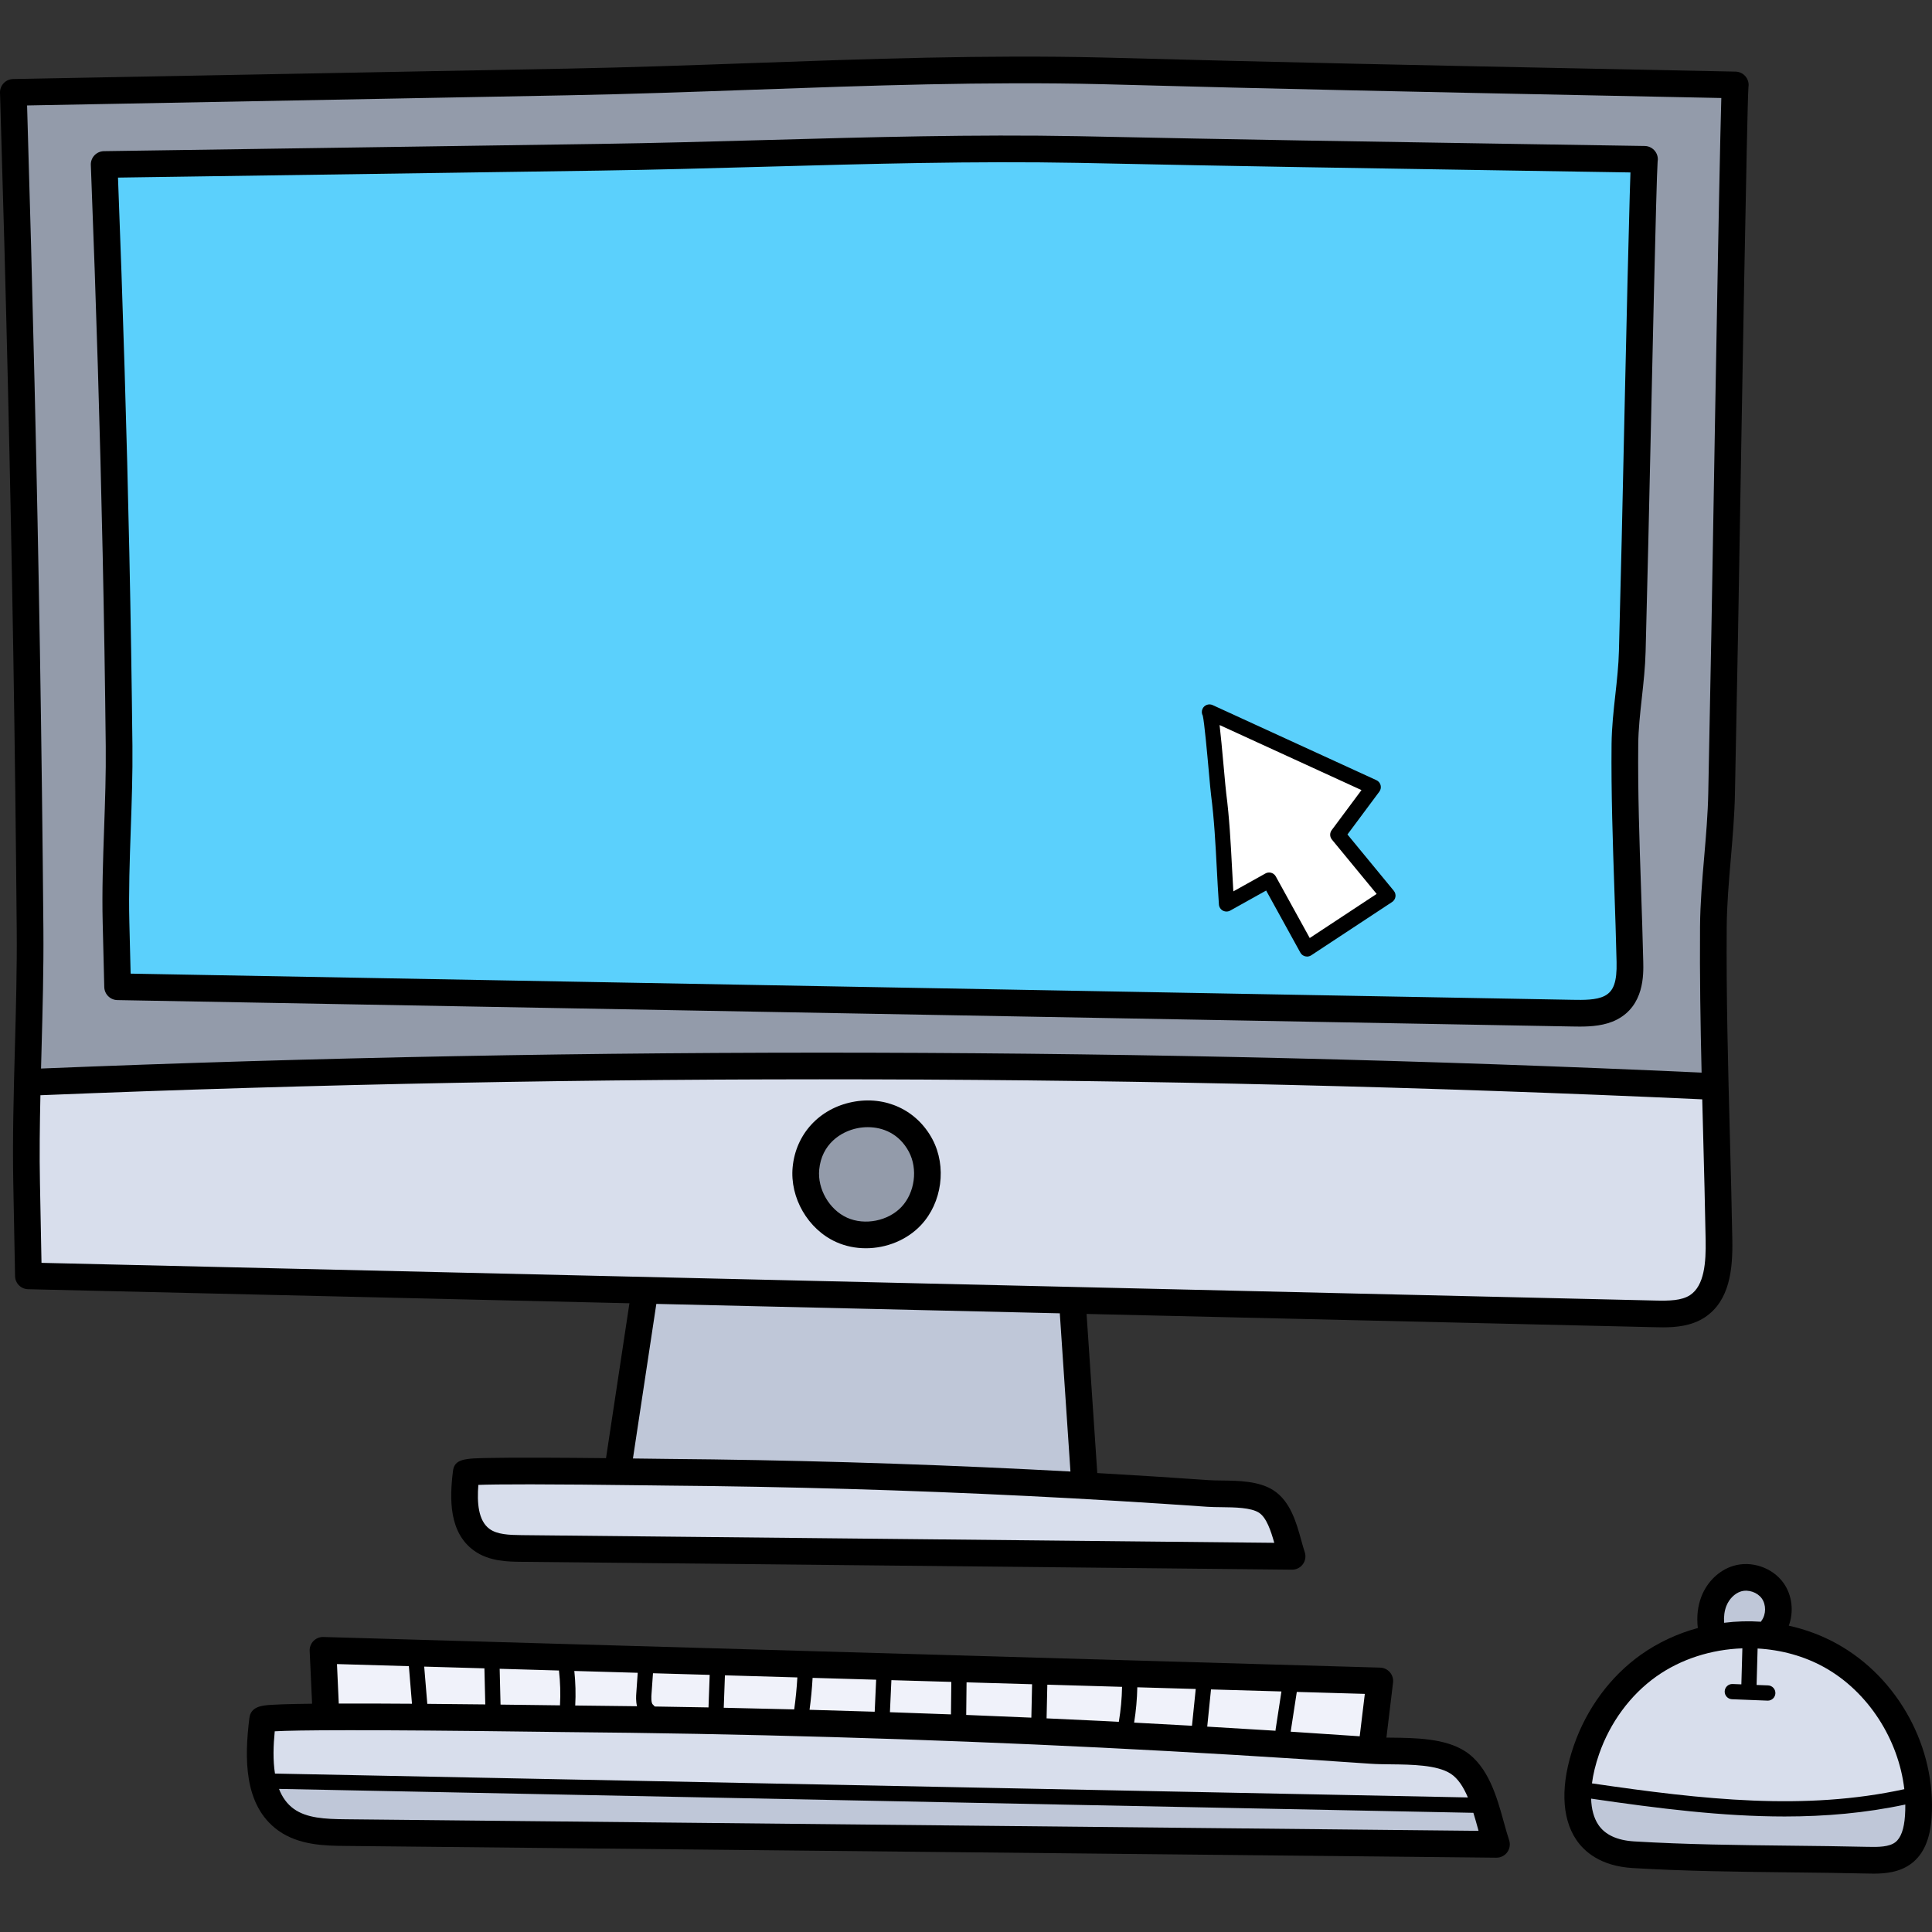 <svg xmlns="http://www.w3.org/2000/svg" height="512pt" version="1.1" viewBox="0 -15 512 512" width="512pt">
<rect x="0" y="-15" width="512" height="512" fill="#333333" stroke="none"/>
<g id="surface1">
<path d="M 343.07 430.355 L 321.008 429.715 L 320.188 429.719 L 320.191 429.688 L 298.469 429.059 L 298.469 429.062 L 276.574 428.426 L 276.574 428.422 L 255.141 427.805 L 255.141 427.801 L 233.371 427.168 L 233.371 427.176 L 214.48 426.625 L 189.223 425.887 L 189.223 425.895 L 172.23 425.398 L 172.23 425.395 L 150.816 424.781 L 129.348 424.152 L 129.348 424.16 L 111.121 423.625 L 111.121 423.621 L 86.156 422.902 L 86.918 439.465 L 89.793 439.453 C 91.043 439.449 92.344 439.449 93.703 439.449 C 95.578 439.449 97.562 439.453 99.664 439.465 L 99.809 439.465 C 102.859 439.473 106 439.484 109.156 439.516 L 112.445 439.547 L 112.445 439.539 L 113.219 439.543 C 118.559 439.586 123.805 439.633 128.582 439.684 L 129.723 439.695 L 129.723 439.703 L 132.617 439.734 C 136.984 439.785 140.781 439.836 143.621 439.875 C 145.715 439.906 147.34 439.926 148.375 439.934 L 149.281 439.945 L 149.281 439.949 L 152.414 439.977 C 157.805 440.023 163.188 440.094 168.586 440.164 L 171.855 440.207 L 171.867 440.223 L 173.449 440.246 C 178.203 440.312 182.949 440.395 187.703 440.484 L 188.695 440.5 L 188.695 440.508 L 191.738 440.574 C 197.953 440.703 204.18 440.844 210.395 441.004 L 212.035 441.047 L 214.457 441.113 C 220.203 441.273 225.961 441.441 231.707 441.621 L 234.395 441.707 L 235.742 441.75 C 241.137 441.93 246.52 442.121 251.906 442.332 L 254.988 442.453 L 254.988 442.434 L 255.934 442.469 C 261.688 442.699 267.445 442.938 273.191 443.188 L 274.289 443.238 L 274.289 443.25 L 277.219 443.379 C 282.176 443.602 287.121 443.832 292.047 444.07 C 293.48 444.137 294.91 444.219 296.336 444.297 L 297.059 444.34 L 297.16 444.344 L 299.02 444.449 L 299.02 444.438 L 300.398 444.508 C 305.504 444.766 310.609 445.047 315.723 445.336 L 318.582 445.5 L 319.75 445.566 C 325.785 445.918 331.82 446.277 337.844 446.656 L 338.582 446.691 L 338.578 446.699 L 341.852 446.906 C 347.969 447.297 354.051 447.707 360.137 448.125 L 362.98 448.32 L 365.062 430.988 L 343.07 430.352 Z M 343.07 430.355 " style=" stroke:none;fill-rule:nonzero;fill:rgb(94.118%,94.902%,98.039%);fill-opacity:1;" />
<path d="M 484.992 424.266 C 479.352 421.113 472.762 419.25 465.945 418.879 L 464.824 418.82 L 464.828 418.715 L 463.652 418.754 L 462.867 418.711 L 462.867 418.781 L 461.637 418.828 C 452.715 419.145 444.027 421.996 437.172 426.859 C 429.828 432.082 424.066 439.895 420.949 448.855 C 419.953 451.707 419.266 454.516 418.906 457.207 L 418.516 460.141 L 421.445 460.574 C 440.922 463.438 457.137 465.344 472.961 465.344 C 484.676 465.344 495.254 464.281 505.301 462.086 L 507.953 461.508 L 507.641 458.812 C 505.977 444.375 497.297 431.137 484.992 424.266 Z M 484.992 424.266 " style=" stroke:none;fill-rule:nonzero;fill:rgb(84.706%,87.059%,92.549%);fill-opacity:1;" />
<path d="M 440.566 332.68 C 443.68 332.68 446.922 332.441 449.543 330.707 C 454.586 327.383 455.137 320.191 455.012 313.602 C 454.855 304.551 454.609 295.34 454.371 286.43 L 454.039 273.465 L 451.246 273.336 C 374.363 269.816 296.012 268.031 218.379 268.031 C 149.133 268.031 79.227 269.453 10.59 272.258 L 7.773 272.371 L 7.711 275.188 C 7.57 281.695 7.426 290.246 7.59 298.664 L 8.059 322.598 L 438.559 332.652 C 439.242 332.668 439.914 332.68 440.566 332.68 Z M 241.883 307.609 C 238.828 310.863 234.184 312.805 229.461 312.805 C 227.09 312.805 224.852 312.332 222.797 311.402 C 216.484 308.551 212.387 301.473 213.047 294.57 C 213.758 287.188 219.027 281.465 226.477 279.988 C 227.664 279.75 228.863 279.629 230.035 279.629 C 236.172 279.629 241.562 282.879 244.453 288.324 C 247.707 294.445 246.625 302.555 241.883 307.609 Z M 241.883 307.609 " style=" stroke:none;fill-rule:nonzero;fill:rgb(84.706%,87.059%,92.549%);fill-opacity:1;" />
<path d="M 386.059 452.512 C 381.711 449.711 374.496 449.629 368.691 449.562 C 366.852 449.547 364.945 449.527 363.312 449.414 C 339.953 447.77 315.961 446.332 292 445.141 C 244.52 442.793 196.465 441.406 149.176 441.016 C 149.176 441.016 145.41 440.965 143.609 440.945 C 122.262 440.668 105.277 440.523 93.121 440.523 C 82.938 440.523 76.047 440.625 72.637 440.82 L 70.078 440.969 L 69.824 443.52 C 69.355 448.262 69.383 452.176 69.906 455.484 L 70.301 457.965 L 393.555 464.438 L 391.766 460.184 C 390.223 456.512 388.355 454.004 386.059 452.512 Z M 386.059 452.512 " style=" stroke:none;fill-rule:nonzero;fill:rgb(84.706%,87.059%,92.549%);fill-opacity:1;" />
<path d="M 335.281 383.367 C 332.422 381.516 327.812 381.461 323.734 381.414 C 322.27 381.402 321.156 381.383 320.141 381.312 C 304.297 380.207 288.234 379.246 272.398 378.457 C 240.676 376.887 208.512 375.953 176.832 375.695 L 175.895 375.68 C 175.215 375.672 174.281 375.664 173.129 375.645 C 158.656 375.457 147.195 375.363 139.07 375.363 C 133.273 375.363 129.098 375.41 126.652 375.508 L 123.992 375.609 L 123.781 378.266 C 123.414 382.867 123.453 389.367 128.012 392.645 C 130.746 394.598 134.414 394.789 138.238 394.824 L 341.668 396.906 L 340.578 393.047 C 339.531 389.344 338.168 385.238 335.281 383.367 Z M 335.281 383.367 " style=" stroke:none;fill-rule:nonzero;fill:rgb(84.706%,87.059%,92.549%);fill-opacity:1;" />
<path d="M 294.895 4.387 L 292.012 4.305 C 285.438 4.145 278.441 4.066 271.219 4.066 C 247.328 4.066 223.199 4.926 199.859 5.762 L 199.684 5.766 C 183.559 6.344 166.879 6.945 150.438 7.254 L 4.09 10 L 4.184 13.035 C 5.688 63.027 6.832 111.727 7.59 157.781 C 7.996 182.988 8.305 207.723 8.5 231.301 C 8.586 241.559 8.305 251.996 8.035 262.09 L 7.809 271.301 L 11.004 271.172 C 79.488 268.383 149.246 266.965 218.344 266.965 C 295.844 266.965 374.051 268.746 450.805 272.25 L 454.016 272.398 L 453.941 269.184 C 453.691 258.578 453.422 244.602 453.531 230.59 C 453.578 224.734 454.059 218.824 454.629 212.258 L 454.652 212.016 C 455.117 206.48 455.602 200.758 455.711 195.113 L 456.523 153.074 C 456.57 150.574 456.703 142.922 456.883 132.348 L 457.012 124.832 C 457.355 104.797 457.82 77.734 458.25 54.648 C 458.492 41.582 458.723 29.797 458.91 21.285 L 458.922 20.828 C 459.016 16.852 459.09 13.609 459.156 11.324 C 459.172 11.16 459.172 11.035 459.172 10.973 L 459.172 8.035 L 421.023 7.254 C 379.777 6.418 337.129 5.551 294.895 4.387 Z M 436.34 27.273 L 436.305 27.449 L 436.289 27.629 C 435.953 31.949 434.762 86.062 434.191 112.07 L 434.152 113.949 C 433.992 121.32 433.871 126.637 433.832 128.371 L 433.102 157.582 C 433.008 161.438 432.586 165.34 432.176 169.113 L 432.129 169.562 C 431.691 173.473 431.195 177.906 431.152 182.215 C 431.023 194.664 431.449 207.355 431.859 219.625 L 431.895 220.648 C 432.109 226.824 432.332 233.391 432.48 239.875 C 432.555 243.055 432.707 249.672 427.082 252.555 C 424.492 253.883 421.211 254.055 418.641 254.055 C 417.969 254.055 417.328 254.043 416.727 254.035 L 31.148 247.035 C 30.863 247.031 30.637 246.797 30.629 246.512 L 30.207 229.531 C 30.008 221.098 30.316 212.348 30.59 204.535 C 30.84 197.379 31.102 189.977 31.02 182.715 C 30.855 166.754 30.586 149.574 30.211 131.652 C 29.516 99.188 28.48 65.203 27.137 30.637 L 27.059 28.629 C 27.055 28.473 27.113 28.32 27.195 28.23 C 27.301 28.121 27.445 28.059 27.582 28.055 L 158.984 26.137 C 173.246 25.93 187.762 25.527 201.801 25.137 L 203.336 25.094 C 224.145 24.52 245.66 23.926 266.965 23.926 C 273.465 23.926 279.762 23.984 285.684 24.094 L 288.254 24.145 C 324.645 24.926 361.082 25.512 401.523 26.145 L 435.797 26.684 C 436.102 26.691 436.344 26.934 436.34 27.273 Z M 436.34 27.273 " style=" stroke:none;fill-rule:nonzero;fill:rgb(57.647%,60.784%,66.667%);fill-opacity:1;" />
<path d="M 229.98 280.703 C 228.898 280.703 227.789 280.812 226.676 281.031 C 221.379 282.082 214.91 286.285 214.113 294.672 C 213.484 301.133 217.324 307.758 223.242 310.426 C 225.125 311.281 227.281 311.73 229.473 311.73 C 233.906 311.73 238.254 309.918 241.109 306.879 C 245.543 302.156 246.555 294.562 243.508 288.824 C 240.762 283.664 235.832 280.703 229.98 280.703 Z M 229.98 280.703 " style=" stroke:none;fill-rule:nonzero;fill:rgb(57.647%,60.784%,66.667%);fill-opacity:1;" />
<path d="M 396.855 27.141 C 361.227 26.574 324.383 25.992 288.23 25.215 L 285.66 25.164 C 279.742 25.051 273.441 24.996 266.934 24.996 C 245.652 24.996 224.156 25.59 203.367 26.168 L 201.504 26.219 C 187.57 26.605 173.16 27.004 159.008 27.203 L 28.156 29.121 L 28.273 32.188 C 29.594 66.449 30.605 99.906 31.273 131.629 C 31.629 148.305 31.906 165.488 32.09 182.707 C 32.168 190.004 31.914 197.426 31.664 204.668 C 31.387 212.371 31.074 221.105 31.281 229.5 L 31.695 245.973 L 416.746 252.965 C 417.348 252.977 417.977 252.988 418.621 252.988 C 421.23 252.988 424.219 252.824 426.582 251.609 C 431.023 249.352 431.516 244.422 431.41 239.895 C 431.266 233.727 431.055 227.441 430.852 221.363 L 430.82 220.359 C 430.395 207.848 429.953 194.91 430.082 182.203 C 430.121 178.004 430.594 173.715 431.051 169.57 L 431.09 169.219 C 431.508 165.395 431.941 161.445 432.031 157.559 L 432.762 128.344 C 432.801 126.602 432.922 121.281 433.082 113.93 C 433.391 99.773 433.871 78.094 434.301 59.957 C 434.535 50.324 434.727 42.5 434.902 36.77 C 434.949 34.797 435.004 33.078 435.051 31.656 L 435.176 27.742 Z M 346.727 235.078 L 336.711 216.902 L 325.918 222.941 C 325.758 220.5 325.625 218.023 325.496 215.617 L 325.438 214.488 C 325.102 208.176 324.754 201.648 323.93 195.344 C 323.824 194.5 323.637 192.469 323.398 189.891 L 323.336 189.227 C 322.73 182.516 322.281 177.848 321.926 175.414 L 362.41 193.977 L 353.281 206.238 L 366.367 222.133 Z M 346.727 235.078 " style=" stroke:none;fill-rule:nonzero;fill:rgb(35.686%,81.569%,98.824%);fill-opacity:1;" />
<path d="M 365.43 193.203 L 319.582 172.184 L 320.223 177.504 C 320.539 180.121 320.918 184.172 321.395 189.445 L 321.477 190.348 C 321.695 192.809 321.871 194.75 321.984 195.578 C 322.809 201.934 323.152 208.52 323.496 214.98 C 323.605 217.098 323.727 219.258 323.855 221.406 L 324.145 226.168 L 335.953 219.582 L 346.031 237.875 L 369.27 222.562 L 355.777 206.18 Z M 365.43 193.203 " style=" stroke:none;fill-rule:nonzero;fill:rgb(100%,100%,100%);fill-opacity:1;" />
<path d="M 504.309 460.289 C 494.523 462.371 484.27 463.383 472.961 463.383 C 457.316 463.383 441.312 461.508 422.098 458.688 L 418.547 458.164 L 418.664 461.75 C 418.773 465.145 419.582 467.992 421.066 470.219 C 423.398 473.719 427.383 475.66 432.91 475.992 C 446.719 476.82 460.699 476.977 474.219 477.125 C 480.863 477.195 487.93 477.273 494.867 477.434 C 495.395 477.449 495.914 477.457 496.426 477.457 C 499.035 477.457 501.988 477.23 504.133 475.57 C 506.324 473.879 507.539 470.859 507.844 466.332 C 507.91 465.25 507.941 464.195 507.93 463.195 L 507.895 459.527 Z M 504.309 460.289 " style=" stroke:none;fill-rule:nonzero;fill:rgb(74.902%,78.039%,84.706%);fill-opacity:1;" />
<path d="M 454.707 409.52 C 454.039 411.227 453.766 413.219 453.918 415.277 L 454.152 418.43 L 457.289 418.031 C 459.238 417.781 461.23 417.656 463.215 417.656 C 464.293 417.656 465.383 417.695 466.457 417.766 L 468.367 417.895 L 469.332 416.141 C 471.223 413.484 471.23 409.512 469.324 406.852 C 467.859 404.816 465.32 403.551 462.699 403.551 C 461.918 403.551 461.156 403.668 460.43 403.895 C 457.906 404.699 455.77 406.805 454.707 409.52 Z M 454.707 409.52 " style=" stroke:none;fill-rule:nonzero;fill:rgb(74.902%,78.039%,84.706%);fill-opacity:1;" />
<path d="M 394.617 469.012 C 394.168 467.355 393.746 465.891 393.328 464.531 L 392.688 462.461 L 69.523 455.984 L 71.145 460.16 C 72.246 463 73.914 465.238 76.113 466.812 C 80.234 469.762 85.539 470.059 91.551 470.125 L 395.621 473.234 L 394.75 469.512 C 394.707 469.32 394.648 469.113 394.617 469.012 Z M 394.617 469.012 " style=" stroke:none;fill-rule:nonzero;fill:rgb(74.902%,78.039%,84.706%);fill-opacity:1;" />
<path d="M 164.262 374.457 L 176.816 374.625 C 208.383 374.883 240.559 375.812 272.453 377.391 C 276.039 377.566 279.621 377.758 283.215 377.953 L 286.902 378.152 L 283.672 330.109 L 171.359 327.484 Z M 164.262 374.457 " style=" stroke:none;fill-rule:nonzero;fill:rgb(74.902%,78.039%,84.706%);fill-opacity:1;" />
<path d="M 357.09 206.145 L 365.539 194.793 C 365.902 194.305 366.027 193.68 365.875 193.086 C 365.723 192.496 365.312 192.008 364.758 191.754 L 321.359 171.855 C 320.359 171.398 319.172 171.824 318.695 172.816 C 318.402 173.43 318.445 174.117 318.75 174.672 C 319.16 176.332 319.934 184.879 320.355 189.539 C 320.617 192.453 320.824 194.758 320.949 195.719 C 321.773 202.059 322.121 208.66 322.457 215.043 C 322.625 218.211 322.797 221.488 323.023 224.695 C 323.074 225.383 323.473 226 324.078 226.328 C 324.688 226.652 325.422 226.648 326.023 226.312 L 335.543 221 L 344.609 237.453 C 344.883 237.949 345.348 238.305 345.895 238.438 C 346.055 238.477 346.219 238.5 346.379 238.5 C 346.773 238.5 347.16 238.383 347.492 238.164 L 368.922 224.039 C 369.402 223.723 369.723 223.219 369.809 222.652 C 369.895 222.086 369.734 221.512 369.371 221.066 Z M 347.094 233.586 L 338.102 217.27 C 337.844 216.797 337.406 216.449 336.891 216.301 C 336.707 216.25 336.52 216.223 336.332 216.223 C 335.992 216.223 335.652 216.309 335.348 216.48 L 326.848 221.227 C 326.719 219.086 326.605 216.934 326.492 214.828 C 326.152 208.371 325.801 201.691 324.957 195.195 C 324.844 194.312 324.629 191.934 324.379 189.172 C 323.855 183.398 323.5 179.629 323.203 177.145 L 360.809 194.383 L 352.906 205.004 C 352.355 205.75 352.379 206.777 352.969 207.492 L 364.828 221.898 Z M 347.094 233.586 " style=" stroke:none;fill-rule:nonzero;fill:rgb(0%,0%,0%);fill-opacity:1;" />
<path d="M 27.207 131.711 C 27.57 148.906 27.848 166.078 28.023 182.746 C 28.102 189.977 27.844 197.371 27.594 204.523 C 27.305 212.746 27.008 221.25 27.215 229.602 L 27.633 246.586 C 27.684 248.48 29.211 250 31.105 250.035 L 416.672 257.031 C 417.293 257.043 417.953 257.055 418.645 257.055 C 421.707 257.055 425.352 256.816 428.449 255.227 C 435.746 251.488 435.559 243.297 435.477 239.801 C 435.328 233.383 435.109 226.855 434.895 220.547 C 434.465 207.973 434.023 194.973 434.152 182.246 C 434.191 178.215 434.637 174.172 435.109 169.895 C 435.547 165.914 436 161.801 436.105 157.656 L 436.828 128.449 C 436.871 126.707 436.988 121.379 437.152 114.02 C 437.691 89.418 438.945 32.203 439.285 27.867 C 439.324 27.668 439.344 27.461 439.344 27.25 C 439.359 25.309 437.809 23.719 435.867 23.688 L 401.578 23.145 C 364.441 22.562 326.039 21.957 288.324 21.145 L 285.738 21.094 C 258.18 20.574 230.105 21.355 202.957 22.109 C 188.527 22.508 173.605 22.926 158.949 23.137 L 69.191 24.449 L 68.539 24.461 L 27.547 25.059 C 26.598 25.074 25.691 25.469 25.035 26.16 C 24.379 26.852 24.031 27.777 24.07 28.73 L 24.148 30.758 C 25.496 65.477 26.527 99.445 27.207 131.711 Z M 439.234 28.094 C 439.16 28.406 439.031 28.715 438.859 29.008 C 439.023 28.727 439.152 28.418 439.234 28.094 Z M 436.43 30.703 C 436.633 30.668 436.828 30.613 437.016 30.547 C 436.828 30.613 436.633 30.668 436.43 30.703 Z M 159.047 30.207 C 173.75 29.992 188.695 29.574 203.148 29.172 C 230.219 28.422 258.207 27.648 285.602 28.16 L 288.168 28.211 C 325.906 29.023 364.316 29.629 401.461 30.211 L 432.086 30.699 C 432.027 32.262 431.965 34.293 431.898 36.688 C 431.727 42.609 431.52 50.801 431.301 59.879 C 430.867 78.023 430.395 99.703 430.082 113.863 C 429.922 121.211 429.805 126.531 429.762 128.27 L 429.035 157.48 C 428.941 161.32 428.504 165.285 428.082 169.117 C 427.609 173.379 427.125 177.789 427.082 182.172 C 426.953 195.055 427.398 208.133 427.828 220.785 C 428.043 227.074 428.262 233.582 428.41 239.961 C 428.527 245.18 427.637 247.699 425.227 248.934 C 423.004 250.07 419.562 250.008 416.801 249.961 L 34.617 243.023 L 34.281 229.422 C 34.078 221.285 34.371 212.887 34.656 204.766 C 34.91 197.535 35.172 190.059 35.094 182.664 C 34.914 165.973 34.641 148.781 34.277 131.559 C 33.602 99.742 32.59 66.277 31.27 32.066 Z M 159.047 30.207 " style=" stroke:none;fill-rule:nonzero;fill:rgb(0%,0%,0%);fill-opacity:1;" />
<path d="M 225.887 277.043 C 217.113 278.789 210.898 285.555 210.062 294.285 C 209.281 302.422 214.117 310.77 221.566 314.141 C 224.047 315.262 226.75 315.801 229.465 315.801 C 234.891 315.801 240.344 313.637 244.074 309.664 C 249.664 303.703 250.941 294.137 247.105 286.918 C 242.988 279.172 234.66 275.297 225.887 277.043 Z M 238.918 304.828 C 235.387 308.586 229.18 309.824 224.477 307.699 C 219.777 305.574 216.605 300.098 217.098 294.961 C 217.742 288.223 222.773 284.867 227.266 283.977 C 228.125 283.805 229.039 283.711 229.977 283.711 C 233.93 283.711 238.293 285.402 240.863 290.234 C 243.285 294.789 242.449 301.062 238.918 304.828 Z M 238.918 304.828 " style=" stroke:none;fill-rule:nonzero;fill:rgb(0%,0%,0%);fill-opacity:1;" />
<path d="M 398.539 467.918 C 396.715 461.316 394.449 453.102 388.27 449.102 C 382.949 445.66 375.07 445.57 368.742 445.496 C 368.293 445.492 367.852 445.488 367.414 445.48 L 369.172 430.895 C 369.289 429.91 368.988 428.918 368.34 428.168 C 367.691 427.414 366.758 426.969 365.766 426.938 L 85.699 418.82 C 84.711 418.793 83.766 419.172 83.078 419.875 C 82.387 420.574 82.02 421.531 82.066 422.512 L 82.707 436.504 C 81.176 436.52 79.781 436.543 78.52 436.566 C 75.613 436.625 73.359 436.703 71.812 436.805 C 69.66 436.949 66.414 437.16 66.086 440.336 C 64.793 450.727 64.508 463.484 73.742 470.113 C 79.25 474.07 86.336 474.141 91.508 474.191 L 396.547 477.309 C 396.559 477.309 396.57 477.309 396.582 477.309 C 397.715 477.309 398.781 476.766 399.445 475.848 C 400.117 474.918 400.297 473.723 399.93 472.637 C 399.461 471.258 399.012 469.633 398.539 467.918 Z M 360.336 445.133 C 354.254 444.711 348.156 444.305 342.043 443.914 L 343.664 433.375 L 361.691 433.895 Z M 113.238 436.539 L 112.418 426.668 L 128.375 427.129 L 128.605 436.691 C 123.828 436.637 118.578 436.582 113.238 436.539 Z M 132.648 436.738 L 132.418 427.246 L 148.129 427.703 C 148.48 430.766 148.574 433.859 148.402 436.934 C 147.367 436.922 145.746 436.902 143.66 436.875 C 140.824 436.836 137.027 436.789 132.648 436.738 Z M 152.203 427.82 L 169.004 428.309 L 168.625 433.695 C 168.57 434.465 168.477 435.82 168.82 437.168 C 163.355 437.09 157.895 437.027 152.441 436.977 C 152.605 433.926 152.523 430.859 152.203 427.82 Z M 173.492 437.242 C 173.371 437.066 173.23 436.902 173.051 436.766 C 172.488 436.336 172.613 434.562 172.652 433.98 L 173.047 428.426 L 188.074 428.859 L 187.762 437.484 C 183.004 437.395 178.246 437.316 173.492 437.242 Z M 192.113 428.977 L 211.309 429.535 C 211.145 432.363 210.867 435.199 210.473 438.008 C 204.246 437.848 198.023 437.703 191.801 437.574 Z M 215.348 429.652 L 232.188 430.141 L 231.805 438.625 C 226.047 438.441 220.293 438.27 214.539 438.113 C 214.918 435.309 215.188 432.477 215.348 429.652 Z M 236.227 430.258 L 252.109 430.719 L 252.016 439.332 C 246.625 439.125 241.238 438.934 235.84 438.754 Z M 256.148 430.836 L 273.512 431.34 L 273.32 440.195 C 267.57 439.945 261.816 439.703 256.055 439.477 Z M 277.551 431.457 L 297.359 432.031 C 297.301 435.137 297.016 438.242 296.5 441.301 C 295.066 441.227 293.625 441.148 292.195 441.078 C 287.258 440.832 282.309 440.605 277.355 440.383 Z M 301.398 432.148 L 316.883 432.598 L 315.887 442.344 C 310.77 442.055 305.66 441.777 300.555 441.512 C 301.051 438.418 301.336 435.285 301.398 432.148 Z M 320.918 432.812 C 320.922 432.781 320.918 432.746 320.918 432.715 L 339.594 433.254 L 338.047 443.332 C 338.031 443.445 338.031 443.555 338.031 443.664 C 331.996 443.285 325.961 442.922 319.926 442.574 Z M 89.301 425.996 L 108.355 426.551 L 109.18 436.512 C 105.973 436.488 102.773 436.473 99.668 436.461 C 96.055 436.449 92.762 436.449 89.777 436.457 Z M 72.809 443.812 C 78.531 443.484 96.254 443.328 143.566 443.941 C 146.324 443.977 148.281 444.004 149.145 444.012 C 196.512 444.406 244.523 445.797 291.844 448.137 C 315.504 449.309 339.48 450.746 363.102 452.402 C 364.793 452.52 366.672 452.543 368.66 452.566 C 374.078 452.629 380.824 452.707 384.43 455.039 C 386.418 456.324 387.859 458.633 389 461.34 L 72.871 455.016 C 72.309 451.488 72.438 447.555 72.809 443.812 Z M 91.578 467.125 C 86.094 467.07 81.277 466.824 77.863 464.371 C 76.023 463.051 74.77 461.215 73.938 459.078 L 390.461 465.414 C 390.914 466.871 391.324 468.359 391.723 469.797 C 391.758 469.93 391.797 470.059 391.832 470.191 Z M 91.578 467.125 " style=" stroke:none;fill-rule:nonzero;fill:rgb(0%,0%,0%);fill-opacity:1;" />
<path d="M 160.602 371.426 C 155.258 371.371 149.266 371.32 143.719 371.301 C 137.648 371.281 132.867 371.309 129.508 371.375 C 123.246 371.496 120.363 371.555 120.031 374.945 C 119.129 382.215 118.965 391.156 125.637 395.945 C 129.625 398.809 134.582 398.859 138.199 398.895 L 342.383 400.98 C 342.395 400.98 342.406 400.98 342.418 400.98 C 343.551 400.98 344.613 400.438 345.281 399.52 C 345.953 398.594 346.133 397.395 345.766 396.312 C 345.461 395.418 345.164 394.348 344.852 393.215 C 343.582 388.605 341.996 382.871 337.488 379.953 C 333.645 377.465 328.18 377.402 323.793 377.352 C 322.551 377.336 321.379 377.324 320.422 377.258 C 310.617 376.566 300.707 375.941 290.793 375.375 L 287.953 333.207 L 438.465 336.723 C 439.168 336.742 439.918 336.758 440.699 336.758 C 444.168 336.758 448.289 336.414 451.789 334.105 C 458.461 329.699 459.219 321.234 459.082 313.531 C 458.918 304.301 458.668 294.914 458.43 285.836 C 457.953 267.715 457.457 248.98 457.598 230.613 C 457.645 224.695 458.148 218.82 458.68 212.602 C 459.164 206.926 459.668 201.051 459.781 195.191 L 460.594 153.152 C 460.641 150.648 460.77 142.996 460.949 132.418 C 461.559 96.637 462.98 13.289 463.352 8.117 C 463.383 7.934 463.398 7.742 463.402 7.551 C 463.422 5.613 461.875 4.02 459.938 3.98 L 421.102 3.188 C 379.754 2.348 337 1.477 295.008 0.316 L 292.117 0.242 C 261.289 -0.504 229.898 0.617 199.539 1.703 C 183.414 2.281 166.734 2.875 150.359 3.184 L 49.293 5.086 L 3.895 5.938 L 3.469 5.949 C 2.523 5.965 1.625 6.359 0.977 7.043 C 0.324 7.727 -0.027 8.645 0 9.59 L 0.09 12.5 C 1.602 62.508 2.754 111.414 3.52 157.855 C 3.926 182.617 4.23 207.336 4.43 231.332 C 4.52 241.793 4.227 252.465 3.945 262.785 C 3.625 274.59 3.293 286.793 3.523 298.738 L 3.992 323.191 C 4.027 325.086 5.551 326.613 7.445 326.656 L 166.809 330.379 Z M 463.309 8.324 C 463.234 8.664 463.098 9.004 462.902 9.324 C 463.086 9.016 463.227 8.68 463.309 8.324 Z M 460.66 10.957 C 460.914 10.902 461.16 10.812 461.391 10.707 C 461.164 10.812 460.918 10.898 460.66 10.957 Z M 323.711 384.418 C 327.191 384.457 331.52 384.508 333.648 385.887 C 335.637 387.176 336.797 390.684 337.695 393.863 L 138.273 391.828 C 134.801 391.793 131.77 391.645 129.758 390.203 C 126.707 388.012 126.398 383.156 126.77 378.512 C 131.395 378.332 143.645 378.262 173.09 378.648 C 174.914 378.672 176.207 378.688 176.781 378.695 C 208.473 378.957 240.594 379.887 272.254 381.453 C 288.129 382.242 304.168 383.199 319.926 384.309 C 321.094 384.391 322.363 384.402 323.711 384.418 Z M 283.68 374.969 C 279.984 374.77 276.289 374.574 272.605 374.395 C 240.852 372.82 208.629 371.891 176.84 371.625 C 176.273 371.621 174.988 371.602 173.184 371.578 C 171.715 371.559 169.859 371.535 167.738 371.512 L 173.934 330.547 L 280.859 333.043 Z M 150.492 10.254 C 166.93 9.945 183.637 9.348 199.793 8.77 C 230.047 7.688 261.332 6.57 291.945 7.309 L 294.812 7.383 C 336.832 8.547 379.602 9.414 420.961 10.254 L 456.168 10.973 C 456.168 11.016 456.164 11.059 456.164 11.102 C 456.09 13.488 456.008 16.941 455.91 21.211 C 455.719 29.738 455.488 41.531 455.246 54.594 C 454.762 80.715 454.23 111.93 453.883 132.297 C 453.703 142.867 453.574 150.516 453.523 153.016 L 452.711 195.055 C 452.605 200.68 452.113 206.434 451.637 212 C 451.113 218.078 450.578 224.367 450.527 230.562 C 450.43 243.414 450.641 256.414 450.941 269.254 C 304.957 262.586 156.914 262.223 10.875 268.172 C 10.922 266.438 10.965 264.699 11.012 262.98 C 11.293 252.598 11.586 241.859 11.5 231.273 C 11.297 207.258 10.992 182.52 10.586 157.738 C 9.824 111.469 8.676 62.758 7.176 12.949 Z M 10.59 298.602 C 10.441 290.891 10.539 283.043 10.711 275.25 C 156.855 269.285 305.016 269.648 451.113 276.336 C 451.195 279.578 451.277 282.812 451.363 286.02 C 451.602 295.086 451.848 304.457 452.012 313.66 C 452.117 319.438 451.707 325.688 447.895 328.207 C 445.637 329.695 442.363 329.742 438.629 329.656 L 10.996 319.668 Z M 10.59 298.602 " style=" stroke:none;fill-rule:nonzero;fill:rgb(0%,0%,0%);fill-opacity:1;" />
<path d="M 486.977 420.711 C 482.914 418.441 478.551 416.816 474.047 415.824 C 475.422 412.117 474.961 407.742 472.645 404.5 C 469.699 400.379 464.055 398.492 459.223 400.012 C 455.547 401.168 452.445 404.16 450.922 408.02 C 449.91 410.578 449.59 413.453 449.945 416.438 C 444.559 417.906 439.414 420.277 434.816 423.543 C 426.777 429.262 420.484 437.781 417.102 447.527 C 413.551 457.742 413.758 466.602 417.676 472.477 C 419.789 475.648 424.105 479.535 432.668 480.051 C 446.477 480.883 460.555 481.039 474.172 481.191 C 480.934 481.266 487.926 481.344 494.773 481.504 C 495.32 481.516 495.918 481.531 496.547 481.531 C 499.617 481.531 503.5 481.199 506.617 478.797 C 509.789 476.344 511.516 472.363 511.898 466.617 C 513.125 448.176 503.109 429.727 486.977 420.711 Z M 457.496 410.613 C 458.234 408.75 459.707 407.27 461.344 406.754 C 463.277 406.141 465.715 406.961 466.891 408.609 C 468.07 410.258 468.051 412.824 466.852 414.457 C 466.777 414.559 466.727 414.668 466.66 414.777 C 463.414 414.555 460.145 414.648 456.914 415.055 C 456.793 413.441 456.988 411.91 457.496 410.613 Z M 438.914 429.305 C 445.488 424.633 453.578 422.113 461.746 421.828 L 461.48 431.371 L 459.16 431.281 C 458.051 431.234 457.105 432.102 457.062 433.219 C 457.02 434.332 457.887 435.27 459 435.316 L 468.398 435.684 C 468.422 435.684 468.449 435.688 468.477 435.688 C 469.559 435.688 470.453 434.832 470.496 433.746 C 470.539 432.633 469.672 431.691 468.555 431.648 L 465.516 431.531 L 465.785 421.871 C 472.012 422.219 478.145 423.875 483.527 426.883 C 495.078 433.336 503.137 445.969 504.664 459.152 C 478.359 464.895 451.531 461.961 421.883 457.609 C 422.199 455.203 422.824 452.598 423.777 449.848 C 426.688 441.473 432.062 434.18 438.914 429.305 Z M 504.844 466.148 C 504.609 469.703 503.75 472.074 502.297 473.199 C 500.66 474.461 497.879 474.508 494.938 474.434 C 488.051 474.273 481.035 474.195 474.25 474.121 C 460.719 473.973 446.727 473.816 433.094 472.992 C 428.547 472.719 425.336 471.227 423.559 468.555 C 422.379 466.785 421.75 464.434 421.66 461.656 C 439.582 464.281 456.504 466.387 472.957 466.387 C 483.758 466.387 494.363 465.473 504.926 463.219 C 504.938 464.199 504.91 465.172 504.844 466.148 Z M 504.844 466.148 " style=" stroke:none;fill-rule:nonzero;fill:rgb(0%,0%,0%);fill-opacity:1;" />
</g>
</svg>